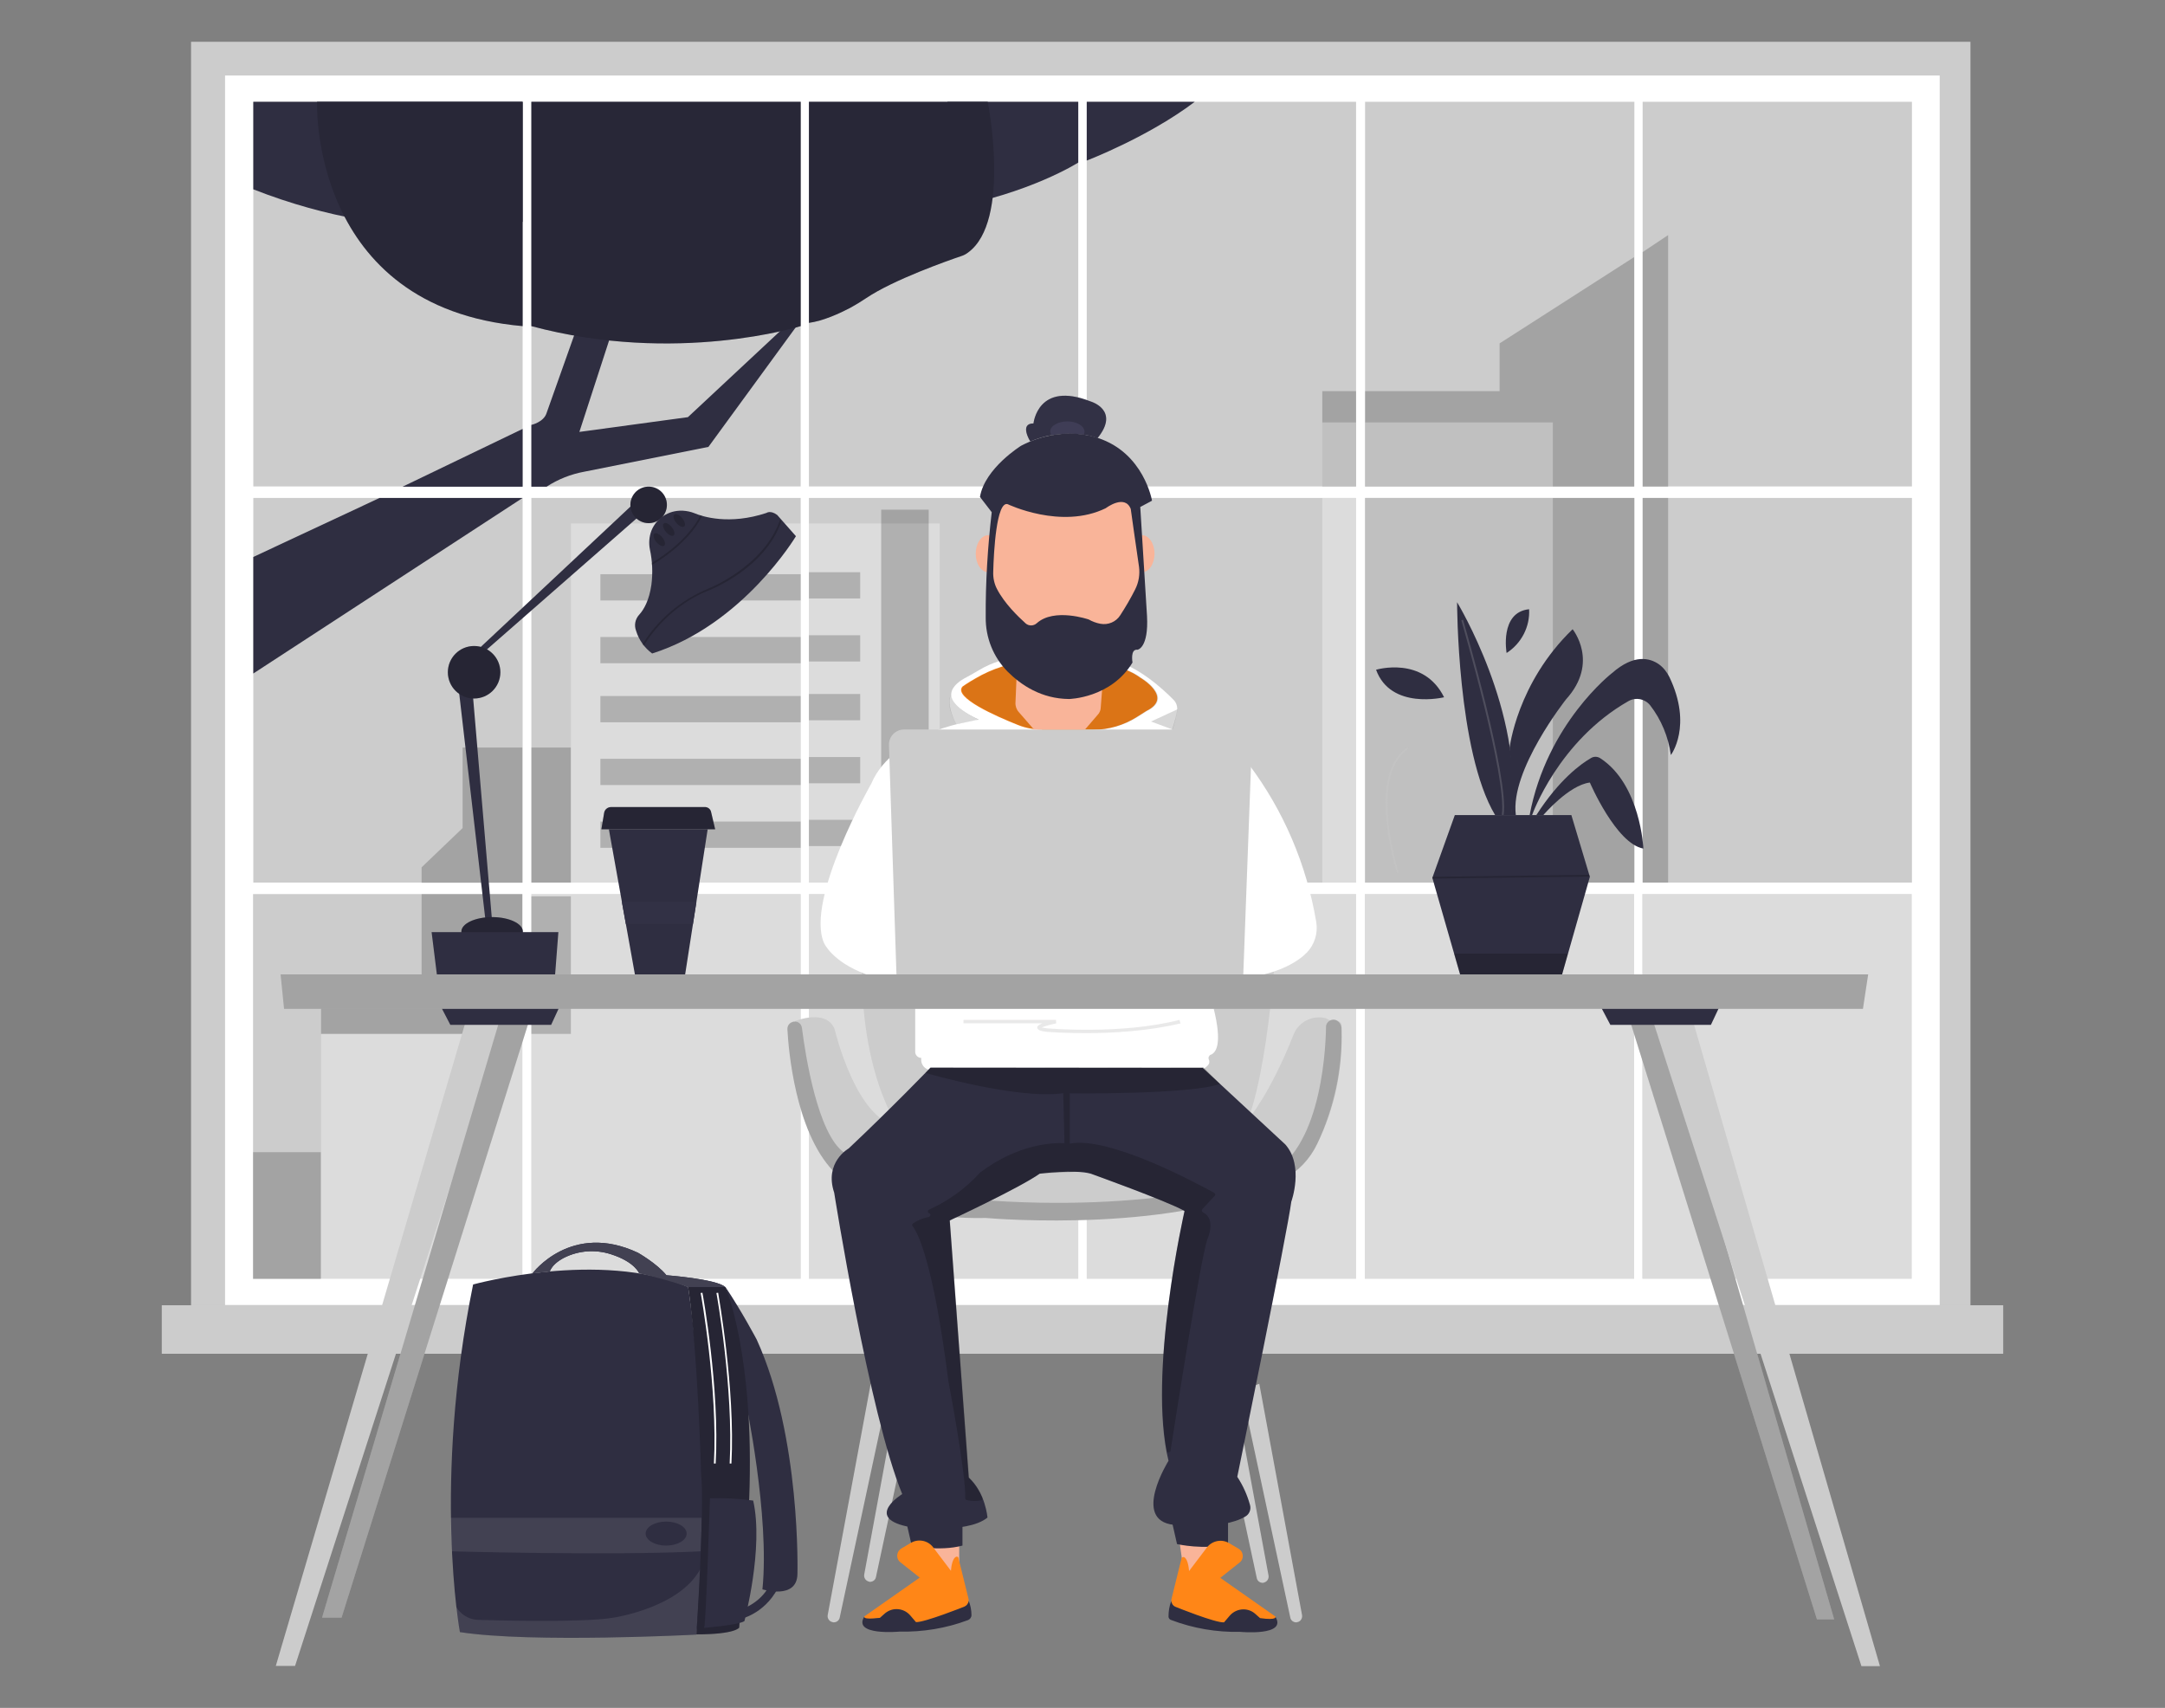 <?xml version="1.0" encoding="utf-8"?>
<!-- Generator: Adobe Illustrator 27.0.0, SVG Export Plug-In . SVG Version: 6.00 Build 0)  -->
<svg version="1.1" id="bd635c35-9b1c-42c7-b389-3d15febfa5fa"
	 xmlns="http://www.w3.org/2000/svg" xmlns:xlink="http://www.w3.org/1999/xlink" x="0px" y="0px" viewBox="0 0 865.8 682.9"
	 style="enable-background:new 0 0 865.8 682.9;" xml:space="preserve">
<rect x="0" y="0" width="865.8" height="682.9" fill="#808080" stroke="none"/>
<style type="text/css">
	.st0{fill:#CCCCCC;}
	.st1{fill:#FFFFFF;}
	.st2{opacity:0.2;enable-background:new    ;}
	.st3{opacity:0.31;}
	.st4{fill:#2F2E41;}
	.st5{opacity:0.16;}
	.st6{opacity:0.31;fill:#FFFFFF;enable-background:new    ;}
	.st7{opacity:0.2;}
	.st8{fill:#F9B499;}
	.st9{opacity:9.000000e-02;fill:#FFFFFF;enable-background:new    ;}
	.st10{opacity:0.1;}
	.st11{fill:#231F20;}
	.st12{opacity:0.16;fill:#111212;enable-background:new    ;}
	.st13{opacity:0.16;enable-background:new    ;}
	.st14{fill:#FF8617;}
	.st15{opacity:0.15;fill:#111212;enable-background:new    ;}
	.st16{fill:#3F3D56;}
</style>
<rect x="76.4" y="16.7" class="st0" width="711.6" height="505.2"/>
<rect x="64.7" y="521.9" class="st0" width="736.4" height="19.4"/>
<rect x="90" y="30.2" class="st1" width="685.7" height="491.6"/>
<rect x="101.3" y="40.7" class="st0" width="107.7" height="153.8"/>
<rect x="212.5" y="40.7" class="st0" width="107.7" height="153.8"/>
<rect x="323.5" y="40.7" class="st0" width="107.7" height="153.8"/>
<rect x="434.6" y="40.7" class="st0" width="107.7" height="153.8"/>
<rect x="545.9" y="40.7" class="st0" width="107.7" height="153.8"/>
<rect x="656.9" y="40.7" class="st0" width="107.7" height="153.8"/>
<rect x="101.3" y="199.1" class="st0" width="107.7" height="153.8"/>
<rect x="212.5" y="199.1" class="st0" width="107.7" height="153.8"/>
<rect x="323.5" y="199.1" class="st0" width="107.7" height="153.8"/>
<rect x="434.6" y="199.1" class="st2" width="107.7" height="153.8"/>
<rect x="545.9" y="199.1" class="st0" width="107.7" height="153.8"/>
<rect x="545.9" y="199.1" class="st2" width="107.7" height="153.8"/>
<rect x="656.9" y="199.1" class="st0" width="107.7" height="153.8"/>
<rect x="101.2" y="357.5" class="st0" width="107.7" height="153.8"/>
<rect x="212.5" y="357.5" class="st0" width="107.7" height="153.8"/>
<rect x="323.5" y="357.5" class="st0" width="107.7" height="153.8"/>
<rect x="434.6" y="357.5" class="st0" width="107.7" height="153.8"/>
<rect x="545.8" y="357.5" class="st0" width="107.7" height="153.8"/>
<rect x="656.8" y="357.5" class="st0" width="107.7" height="153.8"/>
<g class="st3">
	<rect x="212.5" y="357.5" class="st1" width="107.7" height="153.8"/>
	<rect x="323.5" y="357.5" class="st1" width="107.7" height="153.8"/>
	<rect x="434.6" y="357.5" class="st1" width="107.7" height="153.8"/>
	<rect x="545.8" y="357.5" class="st1" width="107.7" height="153.8"/>
	<rect x="656.8" y="357.5" class="st1" width="107.7" height="153.8"/>
</g>
<polygon class="st4" points="101.3,222.7 151.8,199.1 209,199.1 101.3,269.3 "/>
<polygon class="st4" points="161,194.6 209,171.5 209,194.6 "/>
<path class="st4" d="M218.6,194.6h-6.1v-24.7c0,0,5-1.1,6.1-4.8l11.5-32.4h14.6l-13,40l43.4-5.9l38.9-36.3h4.5l-35.2,48.2l-49.6,9.9
	C228.3,189.6,223.2,191.6,218.6,194.6L218.6,194.6z"/>
<path class="st4" d="M101.3,75.7v-35H209v48C209,88.7,161.6,99.4,101.3,75.7z"/>
<path class="st4" d="M431.2,40.7V65c0,0-19.3,12.4-52.3,18.3V40.7H431.2z"/>
<path class="st4" d="M434.6,64.2c0,0,24.6-9.4,43.2-23.5h-43.2V64.2z"/>
<path class="st4" d="M126.8,40.7c0,0-3.2,82.2,82.2,89.7V40.7H126.8z"/>
<path class="st4" d="M212.5,130.4V40.7h107.7v89.7C320.2,130.4,270.6,146,212.5,130.4z"/>
<path class="st4" d="M323.5,129.1V40.7H395c0,0,9.5,47.7-7.9,60.3c-0.8,0.6-1.7,1.1-2.7,1.4c-5.3,1.8-27,9.4-38,16.8
	c-2.1,1.4-4.2,2.7-6.4,3.9C335.8,125.3,329.3,128.3,323.5,129.1z"/>
<g class="st5">
	<path d="M126.8,40.7c0,0-3.2,82.2,82.2,89.7V40.7H126.8z"/>
	<path d="M212.5,130.4V40.7h107.7v89.7C320.2,130.4,270.6,146,212.5,130.4z"/>
	<path d="M323.5,129.1V40.7H395c0,0,9.5,47.7-7.9,60.3c-0.8,0.6-1.7,1.1-2.7,1.4c-5.3,1.8-27,9.4-38,16.8c-2.1,1.4-4.2,2.7-6.4,3.9
		C335.8,125.3,329.3,128.3,323.5,129.1z"/>
</g>
<rect x="101.2" y="460.7" class="st2" width="27.1" height="50.7"/>
<rect x="128.4" y="413.4" class="st6" width="80.6" height="98"/>
<polygon class="st2" points="168.6,401 168.6,357.5 208.9,357.5 208.9,413.4 128.4,413.4 128.4,401.1 "/>
<polygon class="st2" points="168.6,353 168.6,346.8 185,331.1 185,298.9 208.9,298.9 208.9,353 "/>
<rect x="212.5" y="298.9" class="st2" width="15.8" height="54"/>
<polygon class="st2" points="212.5,413.4 228.3,413.4 228.3,358.4 212.5,358.4 "/>
<rect x="228.3" y="209.3" class="st6" width="91.9" height="143.6"/>
<polygon class="st6" points="323.5,353 431.2,353 431.2,332.1 375.8,332.1 375.8,209.3 323.5,209.3 "/>
<rect x="352.4" y="203.8" class="st2" width="19" height="122.7"/>
<rect x="434.6" y="332.1" class="st2" width="16.1" height="20.9"/>
<rect x="528.8" y="199.1" class="st6" width="13.5" height="153.8"/>
<rect x="528.8" y="156.4" class="st2" width="13.5" height="38.2"/>
<polygon class="st2" points="545.9,156.4 599.7,156.4 599.7,137.3 653.5,102.8 653.5,194.6 545.9,194.6 "/>
<rect x="528.8" y="168.9" class="st6" width="13.5" height="25.7"/>
<rect x="545.9" y="168.9" class="st6" width="75.1" height="25.7"/>
<rect x="545.9" y="199.1" class="st6" width="75.1" height="153.8"/>
<polygon class="st2" points="667.1,194.6 667.1,94 656.9,100.8 656.9,194.6 "/>
<rect x="656.9" y="199.1" class="st2" width="10.2" height="153.8"/>
<rect x="240.1" y="229.6" class="st2" width="80.1" height="10.5"/>
<rect x="240.1" y="254.7" class="st2" width="80.1" height="10.5"/>
<rect x="240.1" y="278.3" class="st2" width="80.1" height="10.5"/>
<rect x="240.1" y="303.4" class="st2" width="80.1" height="10.5"/>
<rect x="240.1" y="328.5" class="st2" width="80.1" height="10.5"/>
<rect x="323.5" y="228.8" class="st2" width="20.5" height="10.5"/>
<rect x="323.5" y="254" class="st2" width="20.5" height="10.5"/>
<rect x="323.5" y="277.5" class="st2" width="20.5" height="10.5"/>
<rect x="323.5" y="302.7" class="st2" width="20.5" height="10.5"/>
<rect x="323.5" y="327.8" class="st2" width="20.5" height="10.5"/>
<path class="st4" d="M597.9,325.9c-15.2-25.4-15.2-85.1-15.2-85.1s26.9,44.2,21.7,85.1H597.9z"/>
<g class="st7">
	<path class="st0" d="M601.3,325.9l-0.7-0.1c2.2-14.8-16.1-77.2-16.2-77.8l0.7-0.2C585.8,250.4,603.5,310.9,601.3,325.9z"/>
</g>
<path class="st4" d="M603.7,299.1c0,0,2.9-26,25.2-47.5c0,0,10.8,13.2-2.6,28c0,0-22.5,28.4-20.1,46.3h-1.9
	C604.3,325.8,605,310.1,603.7,299.1z"/>
<path class="st4" d="M612.7,325.9c0,0,10.4-29.6,38.6-45.6c2.9-1.6,6.5-0.9,8.6,1.7c4.5,5.8,7.3,12.7,8.3,19.9
	c0,0,8.8-11.6-0.6-31.2c-1-2-2.4-3.8-4.2-5.1c-3.6-2.5-9.9-4.2-18.7,3.5c0,0-26.1,20.1-33,56.9L612.7,325.9L612.7,325.9z"/>
<path class="st4" d="M617.2,325.9c0,0,10.2-12,18.6-13c0,0,10.5,24.5,21.4,26.4c0,0-1.1-25.6-17.2-36.1c-1.2-0.8-2.7-0.8-3.9,0
	c-3.8,2.2-12.5,8.4-21.7,22.7H617.2z"/>
<path class="st4" d="M194.2,368.5l-10.7-92.4c-0.3-1.5,0.8-3,2.3-3.3c0,0,0.1,0,0.1,0h0.3c1.5,0.1,2.6,1.2,2.7,2.7l7.9,93
	L194.2,368.5z"/>
<ellipse class="st4" cx="196.8" cy="372.5" rx="12.3" ry="5.8"/>
<ellipse class="st2" cx="196.8" cy="372.5" rx="12.3" ry="5.8"/>
<path class="st4" d="M298.1,559.8c0,0,9.8,46.2,6.8,75.7c0,0,13.8,4.3,14-6.1c0,0,1.5-54.8-16.3-93.8c0,0-6.2-11.7-12.5-21
	C290.1,514.6,297.1,537.5,298.1,559.8z"/>
<path class="st4" d="M308.1,632.9c0,0-2,6.5-10.6,10.2l-0.9,4.1c0,0,10.4-2.3,15.5-14.3H308.1z"/>
<path class="st0" d="M333.4,648.7L333.4,648.7c1.2,0,2.2-0.8,2.4-1.9l19.5-90.9l-7.1-2.6L331,645.8c-0.2,1.3,0.6,2.5,1.9,2.8
	C333.1,648.6,333.2,648.7,333.4,648.7z"/>
<path class="st0" d="M518.4,648.7L518.4,648.7c-1.2,0-2.2-0.8-2.4-1.9l-19.5-90.9l7.1-2.6l17.1,92.5c0.2,1.3-0.6,2.6-1.9,2.8
	c0,0,0,0-0.1,0C518.6,648.7,518.5,648.7,518.4,648.7z"/>
<path class="st0" d="M505,632.9L505,632.9c-1.2,0-2.2-0.8-2.4-1.9l-19.5-90.9l7.1-2.6l17.1,92.5c0.2,1.3-0.6,2.5-1.9,2.8
	C505.3,632.9,505.1,632.9,505,632.9z"/>
<path class="st0" d="M347.9,632.5L347.9,632.5c1.2,0,2.2-0.8,2.4-1.9l19.5-90.9l-7.1-2.6l-17.1,92.5c-0.2,1.3,0.6,2.5,1.9,2.8
	C347.6,632.5,347.7,632.5,347.9,632.5z"/>
<polygon class="st0" points="726.6,647.5 651.5,407.1 663.8,407.1 733.5,647.5 "/>
<polygon class="st2" points="726.6,647.5 651.5,407.1 663.8,407.1 733.5,647.5 "/>
<polygon class="st8" points="366.6,613.7 369,630.6 383.6,629.7 383.6,614.9 "/>
<polygon class="st8" points="471.2,613 473.6,629.9 488.2,629 488.2,614.2 "/>
<path class="st4" d="M362.4,608.4l2.2,9.6c0,0,10.9,2.5,20.3,0v-9.7C377.5,609.9,369.8,609.9,362.4,608.4L362.4,608.4z"/>
<path class="st4" d="M468.5,607.7l2.2,9.7c0,0,10.9,2.5,20.4,0v-9.7c-4,0.9-8.2,1.3-12.3,1.2C475.3,608.8,471.9,608.4,468.5,607.7z"
	/>
<path class="st0" d="M532.8,408.4c-0.1,0-2.6-1.3-2.7-1.3c-5.3-1.3-10.8,1.5-12.8,6.6c-9.5,24-18.1,33.8-18.1,33.8
	c9.7-27,11.8-83,11.8-83H346c-6.5,58.5,13,85.7,13,85.7c-16.7-2.4-25.2-38.6-25.2-38.6c-3.3-8.5-15.9-3.3-15.9-3.3v8.4l8.8,36.3
	l24.1,22.9l64.9,8.2l67.4-6.1l24.1-6.1l14-10.1l9.1-23.8l2.4-25.6L532.8,408.4z"/>
<path class="st1" d="M366,400.9v19.7c0,1.3,1.1,2.4,2.4,2.4l0,0v0.6c-0.1,2,1.3,3.8,3.3,4.2c12.6,2.6,25.5,4.1,38.4,4.4
	c0,0,66.2,3.9,73.3-6.7c0.3-0.6,0.3-1.3,0-1.9c-0.3-0.7,0.1-1.6,0.8-1.9c0,0,0,0,0.1,0c2.1-0.9,4.5-4.5,1.1-18.3l20.1-13.8
	c0,0,10.9-2.3,17.2-8.8c3-3.2,4.4-7.6,3.7-12c-3.8-22.9-13-44.6-27-63.2l-31.3-12c1.1-3,2-6.1,2.6-9.2c0.3-1.7-0.2-3.4-1.4-4.6
	c-4.1-4.2-14.6-13.8-24.4-15.7c0,0-33.5-8.1-53.3,3.8c-1.7,1-3.4,2-5.1,2.9c-4.7,2.4-13.1,8.7,5,17c0,0-33.9,3.9-43.1,25.6
	c0,0-26.4,46.1-18.9,63.6c0,0,3.2,7.5,16.7,12.5"/>
<polygon class="st0" points="110.3,666.1 186.6,407.2 201.7,407.2 118,666.1 "/>
<polygon class="st0" points="128.8,646.8 200,407.2 211.9,407.2 136.6,646.8 "/>
<polygon class="st2" points="128.8,646.8 200,407.2 211.9,407.2 136.6,646.8 "/>
<polygon class="st0" points="744.4,666.2 660.7,407.1 676.7,407.1 751.8,666.2 "/>
<path class="st4" d="M183.9,652.6c0,0-10.9-59.6,5.3-139c0,0,50.6-14,86,1c0,0,11,70.6,3.3,139C278.5,653.6,213.1,657.1,183.9,652.6
	z"/>
<path class="st9" d="M245.4,646.8c0,0,26.6-3.9,34.8-19.7l-1.7,26.5c0,0-63.6,3.6-94.7-1c0,0-0.9-5.6-1.4-10.1
	c1.5,2.4,3.8,4.2,6.6,4.9c0.7,0.2,1.5,0.3,2.2,0.3C197.2,647.9,233.8,648.9,245.4,646.8z"/>
<path class="st9" d="M180.7,620.3c0,0,63.7,1.8,99.5,0c0,0,0.4-8.5,0.4-13.4H180.2C180.2,606.9,180.4,615.6,180.7,620.3z"/>
<ellipse class="st4" cx="266.4" cy="613.2" rx="8.2" ry="4.8"/>
<path class="st4" d="M275.2,514.6h14.9c0,0,11.7,26.8,9.5,84.7l-4,51.5c0,0-1.4,2.7-17.1,2.7c0,0,3.3-50,1.9-63.8
	C280.4,589.8,279.1,540.5,275.2,514.6z"/>
<path class="st2" d="M275.2,514.6h14.9c0,0,11.7,26.8,9.5,84.7l-4,51.5c0,0-1.4,2.7-17.1,2.7c0,0,3.3-50,1.9-63.8
	C280.4,589.8,279.1,540.5,275.2,514.6z"/>
<path class="st4" d="M283.9,599.1c0,0-1.5,49.1-2.3,51.8c0,0,13.7-1.1,16.1-2.7c0,0,7.8-29.3,3.5-48.2
	C295.5,599.2,289.7,598.9,283.9,599.1z"/>
<path class="st1" d="M286.2,585.2h-0.7c1.6-29.9-5.2-67.8-5.3-68.2l0.7-0.1C281,517.2,287.9,555.2,286.2,585.2z"/>
<path class="st1" d="M292.5,585.2h-0.7c1.6-29.9-5.2-67.8-5.3-68.2l0.7-0.1C287.2,517.2,294.1,555.2,292.5,585.2z"/>
<path class="st4" d="M213,509.1c0,0,15.4-20.7,42.1-8.2c0,0,7.6,4.3,11.4,9c0,0,20,1.5,23.5,4.7h-14.8c-6.3-2.7-12.9-4.5-19.6-5.5
	c0,0-1.8-4.6-11.3-7.6c-6.2-2-12.9-1.5-18.7,1.4c-2.5,1.3-4.8,3.1-5.7,5.4L213,509.1z"/>
<path class="st4" d="M213,509.1c0,0,15.4-20.7,42.1-8.2c0,0,7.6,4.3,11.4,9c0,0,20,1.5,23.5,4.7h-14.8c-6.4-2.2-13-4-19.6-5.5
	c0,0-1.8-4.6-11.3-7.6c-6.2-2-12.9-1.5-18.7,1.4c-2.5,1.3-4.8,3.1-5.7,5.4L213,509.1z"/>
<path class="st9" d="M213,509.1c0,0,15.4-20.7,42.1-8.2c0,0,7.6,4.3,11.4,9c0,0,20,1.5,23.5,4.7h-14.8c-6.4-2.2-13-4-19.6-5.5
	c0,0-1.8-4.6-11.3-7.6c-6.2-2-12.9-1.5-18.7,1.4c-2.5,1.3-4.8,3.1-5.7,5.4L213,509.1z"/>
<path class="st0" d="M337.5,460.8c-10.5-7.4-15.4-38.8-16.8-49.8c-0.2-1.6-1.6-2.7-3.1-2.5c0,0,0,0-0.1,0c-0.3,0-0.6,0.1-0.9,0.3
	h-0.1c-1,0.5-1.7,1.6-1.6,2.8c0.4,7.9,3.1,40.6,18.2,56.5c0,0,17.6,19.8,60.8,18.9h0.3c3.6,0.3,78,6.4,119-15.4
	c6-3.2,10.7-8.2,13.6-14.3c6.8-14.8,10.2-31.1,9.7-47.4c0,0,0.3-1.3-2.5-2.1c-1.5-0.4-3.1,0.5-3.6,2c-0.1,0.2-0.1,0.5-0.1,0.7
	c-0.2,12-2.8,53-26.2,60.3c0,0-42.4,14.6-114.3,8.8C389.8,479.6,361.2,477.5,337.5,460.8z"/>
<path class="st2" d="M337.5,460.8c-10.5-7.4-15.4-38.8-16.8-49.8c-0.2-1.6-1.6-2.7-3.1-2.5c0,0,0,0-0.1,0c-0.3,0-0.6,0.1-0.9,0.3
	h-0.1c-1,0.5-1.7,1.6-1.6,2.8c0.4,7.9,3.1,40.6,18.2,56.5c0,0,17.6,19.8,60.8,18.9h0.3c3.6,0.3,78,6.4,119-15.4
	c6-3.2,10.7-8.2,13.6-14.3c6.9-14.2,10.2-29.9,9.7-45.7c0.1-1.7-0.9-3.3-2.5-3.8c-1.5-0.4-3.1,0.5-3.6,2c-0.1,0.2-0.1,0.5-0.1,0.7
	c-0.2,12-2.8,53-26.2,60.3c0,0-42.4,14.6-114.3,8.8C389.8,479.6,361.2,477.5,337.5,460.8z"/>
<path class="st4" d="M372.1,426.9c0,0-15.7,16.3-32.7,32.3c0,0-9.9,5.5-5.8,17.7c0,0,14,88.5,27.2,120.5c0,0-15,9.2,1.7,12.9
	c0,0,23.8,3.5,32.4-3.5c0,0-0.8-10-7.5-16L379.8,488c0,0,27.7-12.9,36-18.7c0,0,13.9-1.8,20.4,0c0,0,29.9,10.7,37.5,14.9
	c0,0-14.9,65.5-6.4,99.9c0,0-14.9,23.8,2.1,25.6c0,0,19.1,2.3,28.6-3.3c1.6-0.9,2.4-2.8,1.9-4.6c-1.1-4-2.8-7.8-5.1-11.3
	c0,0,20.1-98.1,21.6-110c0,0,5.2-14.3-2.4-22.9L481,427L372.1,426.9z"/>
<path class="st2" d="M485.3,476.8c-5.9-3.2-41.7-22.7-57.5-19.5v-20.1c0,0,48.2,0.5,60.1-3.8l-6.7-6.7l-109.1,0.2l-2,2.1
	c0,0,37,10.8,55.1,8.1l0.5,20c-4.9-0.2-18.5,0.3-33.7,11.7l-0.1,0.1c-5.7,6.3-12.7,11.3-20.4,14.8c-0.4,0.2-0.5,0.6-0.4,1
	c0.1,0.2,0.2,0.3,0.4,0.4h0.1c0.4,0.1,0.6,0.5,0.5,0.9c0,0,0,0.1-0.1,0.1c-0.1,0.2-0.3,0.4-0.5,0.5c-2.3,0.4-4.5,1.3-6.4,2.6
	c-0.3,0.2-0.4,0.7-0.2,1l0,0c1.9,2.3,8.2,13.5,14.4,62.2l0,0c0.2,1,7.1,37.5,6.7,46.6c0,0.4,0.2,0.7,0.6,0.8
	c1.9,0.5,3.9,0.5,5.8,0.1c0.4-0.1,0.6-0.5,0.5-0.9c0,0,0,0,0,0v-0.1c-1.3-2.9-3.1-5.5-5.2-7.9c-0.1-0.1-0.2-0.3-0.2-0.5l-7.6-102.1
	c0-0.3,0.1-0.6,0.4-0.7c3.7-1.7,28.1-13.1,35.3-18.4c0.1-0.1,0.2-0.1,0.4-0.1l15.5-0.7c2.4-0.2,4.7,0.4,6.8,1.5h0.1
	c1.2,0.4,28.4,10.4,34.9,13.9c0.3,0.2,0.4,0.5,0.4,0.8c-1.4,5.9-13.4,60.1-7.1,95.4c0.1,0.4,0.4,0.7,0.8,0.6c0,0,0,0,0.1,0
	c0.3-0.1,0.6-0.3,0.6-0.6c2.5-16.2,11.9-75.6,14.6-84.2v-0.1c0.3-0.6,3.8-8.4-1.7-11.1c-0.3-0.2-0.5-0.6-0.3-0.9c0,0,0-0.1,0-0.1
	c0-0.1,0.1-0.1,0.1-0.2l5-5.4c0.3-0.3,0.2-0.7,0-0.9c0,0,0,0-0.1-0.1C485.6,477,485.4,476.9,485.3,476.8z"/>
<g class="st10">
	<path class="st11" d="M434.2,413.1c-9,0-15.3-0.5-15.4-0.5c-2.9-0.3-3.9-0.8-4-1.7c0-0.3,0-0.9,2-1.7h-31.5v-1.4h37l0.1,1.4
		c-2,0.4-3.9,0.9-5.8,1.6c0.8,0.2,1.5,0.3,2.3,0.4c0.3,0,29.4,2.6,52.8-3.4l0.4,1.4C459.3,412.3,444.9,413.1,434.2,413.1z"/>
</g>
<path class="st1" d="M382.5,289.7c0,0-4.5-7.9-2-12.2c0,0-1.3,4.5,11.1,10.4C391.6,287.9,385.6,288.9,382.5,289.7z"/>
<path class="st12" d="M382.4,289.6c-0.3-0.6-4.5-7.9-2-12c0,0-1.2,4.4,11,10.1C391.4,287.7,382.4,289.6,382.4,289.6z"/>
<path class="st13" d="M470.9,283.6l-10.6,4.9l8.6,3.2C469.8,289.1,470.4,286.3,470.9,283.6z"/>
<path class="st14" d="M416.6,291.7c-3.3,0-6.5-0.6-9.5-1.8c-8.8-3.5-26.1-11.1-22.2-15.4c0,0,2.1-1.5,5.1-3.2c6.8-4,14.4-6.4,22.2-7
	c12.1-0.8,33.4-1,43.7,6.6c0,0,13.7,7.9,2.5,13.4l-3.8,2.4c-5.2,3.3-11.3,5.1-17.5,5.1h-20.5V291.7z"/>
<path class="st15" d="M416.9,291.7c-3.3,0-6.5-0.6-9.5-1.8c-8.8-3.5-26.1-11.1-22.2-15.4c0,0,2.1-1.5,5.1-3.2c6.8-4,14.4-6.4,22.2-7
	c12.1-0.8,33.4-1,43.7,6.6c0,0,13.7,7.9,2.5,13.4l-3.8,2.4c-5.2,3.3-11.3,5.1-17.5,5.1h-20.5V291.7z"/>
<path class="st14" d="M345.7,646.3l22.1-15.5l-7.7-6.1c-1.5-1.1-1.7-3.2-0.6-4.7c0.3-0.3,0.6-0.6,0.9-0.8l3.9-2.3
	c2.9-1.7,6.7-1,8.8,1.7l7.2,9.5c0,0,0.2-4.7,2-5.6c0.4-0.2,0.8,0,1,0.3c0,0,0,0,0,0.1v0.1l4,16.2c0.3,1.4-0.4,2.8-1.7,3.3
	c-4.6,1.9-15.3,6.5-19.4,6.2l-2.7-3c-1.1-1.3-2.7-2.1-4.4-2.1l0,0c-2.2-0.1-4.4,0.7-6,2.2l-1.2,1.1l-5.2,0.6
	C346.3,647.5,345.3,646.5,345.7,646.3z"/>
<path class="st4" d="M351.9,646.9l1.8-1.6c1.3-1.2,3-1.9,4.8-1.9l0,0c2.1,0,4.1,0.9,5.5,2.5l2.3,2.7c3.3,0.2,19.4-6.2,19.4-6.2
	c0.9-0.4,1.6-1.3,1.7-2.3c0.7,1.8,1.1,3.7,1.1,5.7c0,0.9-0.6,1.7-1.4,2c-8.8,3.3-18.1,4.8-27.4,4.6c0,0-19,1.8-14-6.1
	C345.7,646.3,344.3,647.8,351.9,646.9z"/>
<path class="st14" d="M510.1,646.4L488,630.9l7.7-6.1c1.5-1.1,1.7-3.2,0.6-4.7c-0.3-0.3-0.6-0.6-0.9-0.8l-3.9-2.3
	c-2.9-1.7-6.7-1-8.8,1.7l-7.2,9.5c0,0-0.2-4.7-2-5.6c-0.4-0.1-0.8,0.1-1,0.4v0.1l-4,16.2c-0.3,1.4,0.4,2.7,1.7,3.3
	c4.7,1.9,15.4,6.5,19.4,6.2l2.2-2.5c1.5-1.7,3.7-2.6,5.9-2.5c1.6,0,3.2,0.6,4.3,1.8l2,1.6c1,0.3,2,0.5,3,0.5c1,0,2-0.1,2.9-0.4
	C510.1,647.1,510.2,647,510.1,646.4z"/>
<path class="st4" d="M503.9,647l-1.8-1.6c-1.3-1.2-3-1.9-4.8-1.9l0,0c-2.1,0-4.1,0.9-5.5,2.5l-2.3,2.7c-3.3,0.3-19.4-6.2-19.4-6.2
	c-1-0.4-1.6-1.3-1.7-2.3c-0.8,2-1.1,4.1-1.1,6.2c0,0.6,0.4,1.1,0.9,1.3c8.9,3.4,18.3,5,27.8,4.8c0,0,19,1.8,14-6.1
	C510.1,646.4,511,648,503.9,647z"/>
<polygon class="st4" points="581.8,325.9 572.8,351 583.9,389.6 624.7,389.6 635.8,350.6 628.4,325.9 "/>
<g class="st7">
	<polygon points="572.9,351.3 572.8,351 572.9,350.6 635.6,349.8 635.8,350.5 	"/>
</g>
<polygon class="st2" points="581.5,381.3 627,381.3 624.7,389.6 583.9,389.6 "/>
<g class="st7">
	<path class="st0" d="M558.7,349.2c-0.5-1.6-12.5-39.4,4.2-50.4l0.4,0.6c-16.2,10.7-4,49.2-3.9,49.6L558.7,349.2z"/>
</g>
<path class="st4" d="M550.3,267.8c0,0,18.9-5.7,27.2,11C577.5,278.8,556.2,284,550.3,267.8z"/>
<path class="st4" d="M602.5,261.1c0,0-2.9-16.3,9-17.5C611.9,250.6,608.4,257.3,602.5,261.1z"/>
<polygon class="st4" points="172.6,372.7 174.7,389.6 222,389.6 223.3,372.7 "/>
<path class="st4" d="M191.7,259.2l60.8-57c0.9-0.9,2.5-0.9,3.4,0.1c0,0,0,0,0,0l0,0c1.1,1.1,1,2.8-0.1,3.9c0,0-0.1,0.1-0.1,0.1l0,0
	l-62.6,54.8c-0.5,0.4-1.2,0.4-1.6-0.1c0,0,0,0,0,0l0,0C191.2,260.4,191.2,259.7,191.7,259.2z"/>
<ellipse transform="matrix(0.316 -0.949 0.949 0.316 -14.269 384.215)" class="st4" cx="259.4" cy="202" rx="7.3" ry="7.3"/>
<ellipse transform="matrix(0.316 -0.949 0.949 0.316 -14.269 384.215)" class="st2" cx="259.4" cy="202" rx="7.3" ry="7.3"/>
<path class="st4" d="M255.7,245.7c1.7-1.9,3.9-5.5,4.8-11.9c0.6-4.7,0.4-9.5-0.6-14.1c-0.5-2.5-0.3-5.1,0.6-7.5c2-5,6.9-8.2,12.3-8
	h0.3c1.6,0.1,3.1,0.4,4.6,1c3.3,1.4,14,4.8,28.8-0.1c0,0,1.6-1.2,4.3,0.8l7.5,8.5c0,0-21.1,35.4-57.5,46.9c-3-2.2-5.3-5.4-6.4-9
	C253.5,250,254,247.5,255.7,245.7z"/>
<g class="st7">
	<path d="M257.4,258.3l-0.5-0.6c6.2-10,15.4-17.8,26.3-22.3c0.2-0.1,22.5-8.9,28.8-27.7l0.5,0.6c-6.4,19.1-28.9,27.7-29.1,27.8
		C266,242.9,257.5,258.1,257.4,258.3z"/>
</g>
<g class="st7">
	<path d="M260.7,225.9l-0.1-0.8c0.1-0.1,13.5-7.4,19.5-19l0.7,0.2C274.8,218.2,260.8,225.8,260.7,225.9z"/>
</g>
<ellipse transform="matrix(0.769 -0.639 0.639 0.769 -70.401 221.559)" class="st2" cx="271.7" cy="208.3" rx="1.5" ry="3.1"/>
<ellipse transform="matrix(0.769 -0.639 0.639 0.769 -73.608 219.738)" class="st2" cx="267.5" cy="211.8" rx="1.5" ry="3.1"/>
<ellipse transform="matrix(0.769 -0.639 0.639 0.769 -77.1 218.26)" class="st2" cx="263.7" cy="215.9" rx="1.5" ry="3.1"/>
<polygon class="st4" points="243.5,331.6 253.9,389.6 274,389.6 283,331.6 "/>
<path class="st4" d="M241.6,325l-1.1,6.6H286l-1.6-6.8c-0.2-1.3-1.4-2.2-2.7-2.1h-37.3C243,322.7,241.8,323.7,241.6,325z"/>
<path class="st2" d="M241.6,325l-1.1,6.6H286l-1.6-6.8c-0.2-1.3-1.4-2.2-2.7-2.1h-37.3C243,322.7,241.8,323.7,241.6,325z"/>
<path class="st0" d="M361.5,291.7h133.1c3.3,0,6,2.7,6,6v0.2l-3.4,91.7H358.5l-3-91.7c-0.1-3.3,2.5-6.1,5.8-6.2c0,0,0,0,0,0H361.5z"
	/>
<path class="st16" d="M438.9,175.2c-1.8-0.7-3.6-1.1-5.5-1.4c-4.3-0.6-8.6-0.6-12.9,0.2c-2.9,0.5-5.8,1.4-8.5,2.5
	c0,0-4.5-7.2,1.3-7.2c0,0,1.7-17.1,22.8-8.8C436.1,160.5,448.1,163.9,438.9,175.2z"/>
<path class="st2" d="M438.9,175.2c-1.8-0.7-3.6-1.1-5.5-1.4c-4.3-0.6-8.6-0.6-12.9,0.2c-2.9,0.5-5.8,1.4-8.5,2.5
	c0,0-4.5-7.2,1.3-7.2c0,0,1.7-17.1,22.8-8.8C436.1,160.5,448.1,163.9,438.9,175.2z"/>
<path class="st16" d="M433.7,172.6c0,0.4-0.1,0.8-0.3,1.2c-4.3-0.6-8.6-0.6-12.9,0.2c-0.3-0.4-0.5-1-0.5-1.5c0-2.2,3.1-4,6.9-4
	S433.7,170.4,433.7,172.6z"/>
<path class="st8" d="M441.1,271.2l-0.9,11.6c0,1.2-0.5,2.3-1.3,3.1l-5,5.8h-20.4l-6.1-7c-0.9-1-1.4-2.4-1.3-3.8l0.5-11.9
	L441.1,271.2z"/>
<polygon class="st4" points="174.7,399.4 180.1,409.8 220.4,409.8 225.2,399.4 "/>
<polygon class="st4" points="638.5,399.4 644,409.8 684.2,409.8 689.1,399.4 "/>
<polygon class="st0" points="745,403.4 113.6,403.4 112.2,389.6 747.1,389.6 "/>
<polygon class="st2" points="745,403.4 113.6,403.4 112.2,389.6 747.1,389.6 "/>
<circle class="st4" cx="189.6" cy="268.8" r="10.5"/>
<circle class="st2" cx="189.6" cy="268.8" r="10.5"/>
<polygon class="st16" points="248.7,360.6 250.3,369.5 277.1,369.5 278.5,360.6 "/>
<polygon class="st2" points="248.7,360.6 250.3,369.5 277.1,369.5 278.5,360.6 "/>
<ellipse class="st8" cx="395.2" cy="221.4" rx="5" ry="7.4"/>
<ellipse class="st8" cx="456.7" cy="221.4" rx="5" ry="7.4"/>
<path class="st4" d="M402.9,268.5c5.5,5.5,13.6,10.9,24.6,11c0,0,16.8-0.3,25.4-14.6c0,0-1-5.5,2-5.1c0,0,4.5-0.6,3.8-13.5
	l-2.7-43.6l4.7-2.5c0,0-3.2-19.1-21.7-25.1c0,0-14-5.5-30.6,3.1c0,0-14.6,9-16.5,20.5l4.7,6.1c-1.6,13.9-2.5,28-2.4,42
	C394.1,254.9,397.2,262.7,402.9,268.5z"/>
<path class="st8" d="M410.2,249.3c-3.1-2.8-8.5-8-11.5-13.8c-1.1-2.1-1.6-4.5-1.5-6.9c0.2-8,1.3-28.4,5.8-27c0,0,21.4,10.3,39.2,1.6
	c0,0,7.6-5.8,10,0.3c0,0,2.1,15.1,3.3,23.1c0.4,3.1-0.1,6.2-1.5,9c-1.8,3.6-3.8,7-6,10.4c-1.7,2.7-4.9,4-8,3.4
	c-1.6-0.3-3.2-0.9-4.6-1.7c0,0-13.8-4.8-20.8,1.5C413.4,250.3,411.5,250.4,410.2,249.3z"/>
</svg>
